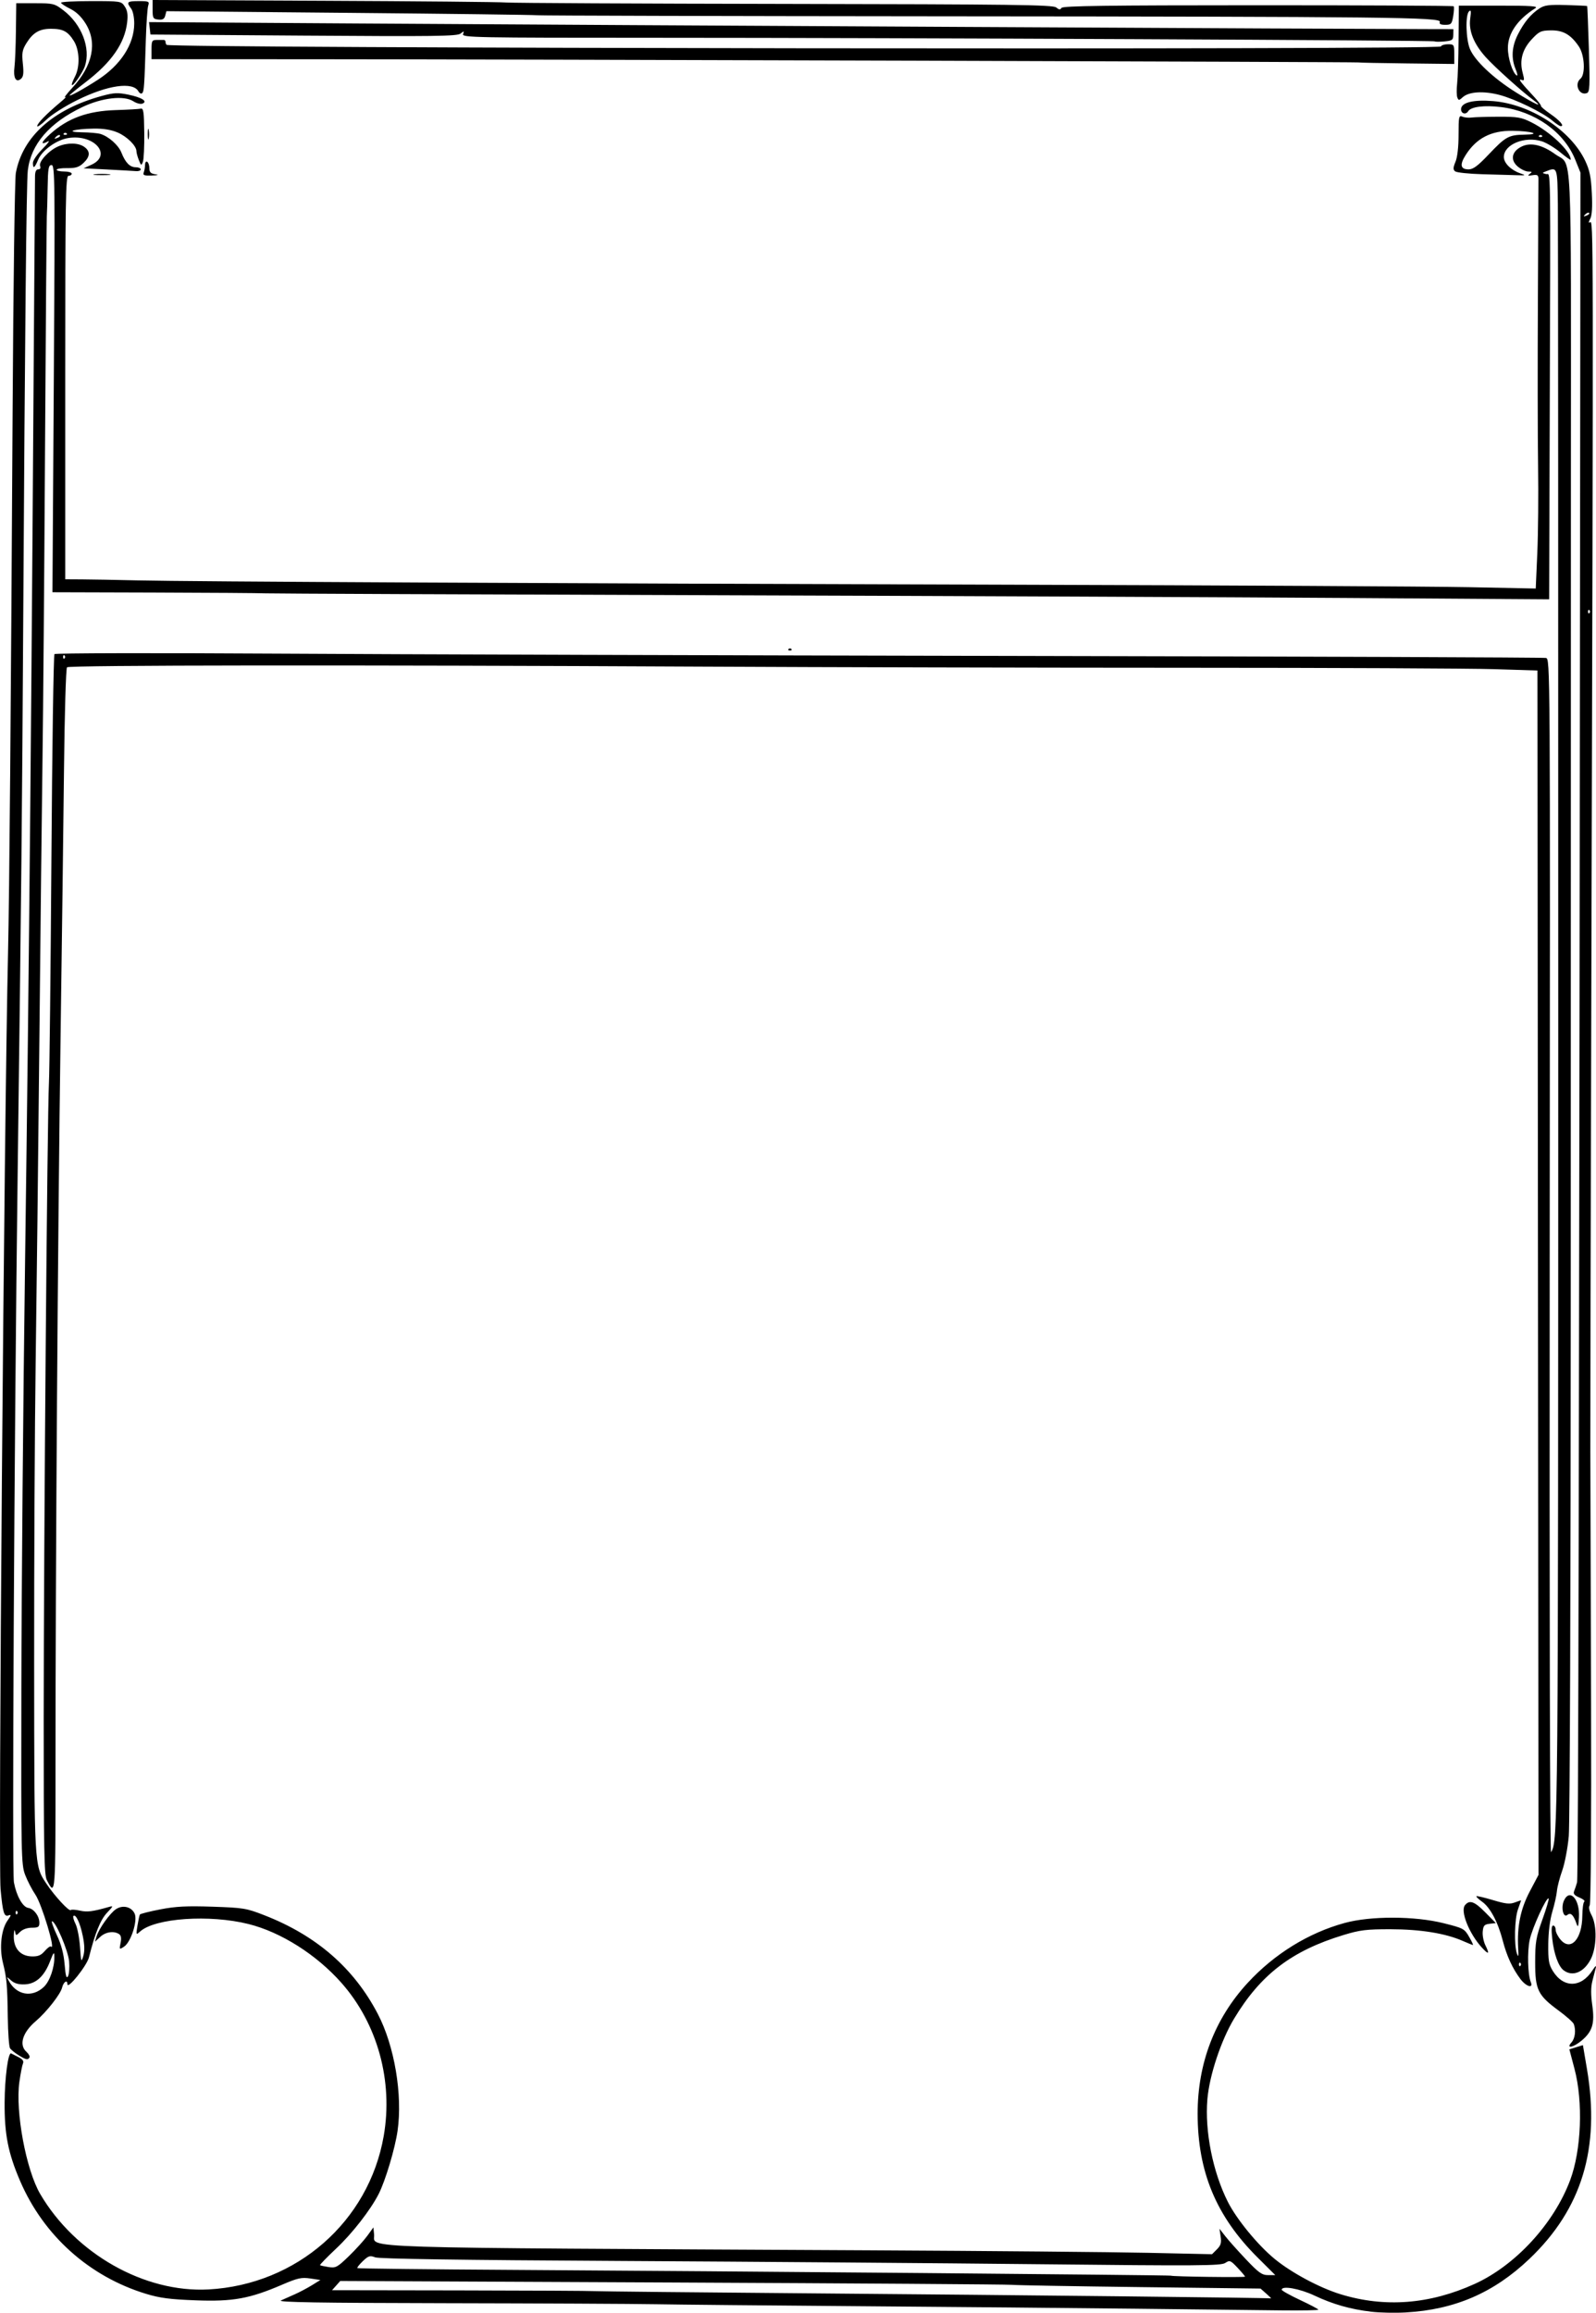 <?xml version="1.0" encoding="UTF-8" standalone="no"?>
<!-- Created with Inkscape (http://www.inkscape.org/) -->

<svg
   width="195.784mm"
   height="283.62mm"
   viewBox="0 0 195.784 283.62"
   version="1.1"
   id="svg5"
   inkscape:version="1.1 (c4e8f9ed74, 2021-05-24)"
   sodipodi:docname="frame9.svg"
   xmlns:inkscape="http://www.inkscape.org/namespaces/inkscape"
   xmlns:sodipodi="http://sodipodi.sourceforge.net/DTD/sodipodi-0.dtd"
   xmlns="http://www.w3.org/2000/svg"
   xmlns:svg="http://www.w3.org/2000/svg">
  <sodipodi:namedview
     id="namedview7"
     pagecolor="#ffffff"
     bordercolor="#666666"
     borderopacity="1.0"
     inkscape:pageshadow="2"
     inkscape:pageopacity="0.0"
     inkscape:pagecheckerboard="0"
     inkscape:document-units="mm"
     showgrid="false"
     inkscape:zoom="0.66903058"
     inkscape:cx="112.84985"
     inkscape:cy="435.70504"
     inkscape:window-width="2506"
     inkscape:window-height="1403"
     inkscape:window-x="1974"
     inkscape:window-y="0"
     inkscape:window-maximized="1"
     inkscape:current-layer="layer1" />
  <defs
     id="defs2" />
  <g
     inkscape:label="Layer 1"
     inkscape:groupmode="layer"
     id="layer1"
     transform="translate(-105.557,-128.264)">
    <path
       style="fill:#000000;stroke-width:0.265"
       d="m 273.767,411.759 c -2.576,-0.308 -4.696,-0.912 -6.973,-1.986 -1.804,-0.851 -4.007,-1.242 -4.007,-0.712 0,0.113 1.01,0.679 2.244,1.257 1.234,0.578 2.246,1.113 2.249,1.189 0.003,0.076 -2.049,0.115 -4.559,0.087 -2.51,-0.028 -10.577,-0.119 -17.926,-0.203 -7.349,-0.084 -22.529,-0.222 -33.734,-0.309 -11.205,-0.086 -22.516,-0.195 -25.135,-0.243 -2.619,-0.047 -14.168,-0.104 -25.665,-0.127 -15.558,-0.03 -20.733,-0.116 -20.241,-0.334 0.364,-0.161 1.138,-0.506 1.72,-0.765 0.582,-0.259 1.522,-0.758 2.09,-1.108 l 1.031,-0.637 -1.243,-0.186 c -1.077,-0.161 -1.539,-0.059 -3.459,0.766 -3.997,1.717 -6.025,2.084 -10.582,1.914 -3.163,-0.118 -4.412,-0.281 -6.106,-0.797 -6.968,-2.122 -12.57,-7.143 -15.452,-13.851 -1.465,-3.409 -1.918,-5.703 -1.896,-9.606 0.017,-3.054 0.438,-6.218 0.802,-6.025 0.085,0.045 0.487,0.248 0.892,0.451 0.516,0.258 0.684,0.494 0.557,0.785 -0.099,0.229 -0.297,1.249 -0.441,2.268 -0.509,3.627 0.82,10.771 2.555,13.732 4.293,7.326 12.795,12.141 20.667,11.706 10.812,-0.598 19.638,-8.328 21.471,-18.805 1.181,-6.75 -0.762,-13.79 -5.187,-18.793 -3.056,-3.456 -7.42,-6.219 -11.389,-7.21 -4.789,-1.196 -11.464,-0.737 -13.306,0.915 -0.508,0.455 -0.514,0.442 -0.322,-0.727 0.107,-0.655 0.239,-1.265 0.292,-1.355 0.053,-0.09 1.176,-0.374 2.495,-0.63 1.899,-0.369 3.236,-0.438 6.421,-0.33 3.816,0.129 4.146,0.183 6.405,1.067 6.379,2.496 10.958,6.49 13.881,12.108 2.033,3.907 3.041,9.886 2.412,14.302 -0.31,2.176 -1.498,6.146 -2.323,7.76 -0.998,1.953 -3.228,4.819 -5.179,6.655 -1.16,1.092 -2.065,2.023 -2.01,2.069 0.055,0.046 0.528,0.15 1.051,0.231 0.877,0.135 1.072,0.03 2.483,-1.336 0.842,-0.816 1.864,-1.943 2.272,-2.505 l 0.741,-1.022 0.084,0.873 c 0.167,1.737 -4.289,1.595 60.806,1.935 14.479,0.075 29.849,0.214 34.156,0.309 l 7.83,0.171 0.601,-0.601 c 0.479,-0.479 0.571,-0.796 0.456,-1.563 l -0.144,-0.962 0.71,0.912 c 0.39,0.502 1.533,1.781 2.54,2.844 1.561,1.648 1.96,1.932 2.713,1.932 h 0.883 l -2.192,-2.183 c -5.055,-5.034 -7.329,-10.492 -7.334,-17.606 -0.005,-6.172 2.095,-11.661 6.142,-16.052 3.265,-3.543 7.46,-6.133 11.895,-7.345 3.195,-0.873 8.579,-0.86 12.138,0.03 2.41,0.602 2.557,0.68 3.117,1.653 0.323,0.562 0.54,1.021 0.481,1.021 -0.059,0 -0.628,-0.229 -1.265,-0.508 -2.106,-0.924 -5.18,-1.42 -8.831,-1.425 -2.977,-0.004 -3.752,0.091 -5.764,0.701 -6.374,1.935 -10.184,4.845 -13.443,10.268 -1.604,2.668 -3.03,6.973 -3.275,9.881 -0.33,3.929 0.667,8.926 2.509,12.576 1.08,2.14 3.653,5.279 5.731,6.993 2.055,1.695 5.52,3.553 8.103,4.344 5.417,1.66 10.923,1.237 16.437,-1.263 5.012,-2.273 9.72,-7.385 11.722,-12.728 1.376,-3.672 1.608,-9.576 0.536,-13.643 l -0.632,-2.398 0.831,-0.26 0.831,-0.26 0.496,2.923 c 1.645,9.702 -0.616,17.161 -7.062,23.295 -4.365,4.154 -9.151,6.225 -15.168,6.564 -1.31,0.074 -3.215,0.034 -4.233,-0.088 z m -12.876,-2.219 -0.705,-0.621 -14.773,-0.18 c -8.125,-0.099 -15.206,-0.224 -15.735,-0.278 -0.529,-0.054 -19.282,-0.182 -41.672,-0.286 l -40.709,-0.187 -0.504,0.566 -0.504,0.566 15.585,0.024 c 8.572,0.013 16.062,0.053 16.644,0.089 0.582,0.036 12.667,0.16 26.855,0.276 25.438,0.209 55.834,0.542 56.092,0.615 0.073,0.021 -0.185,-0.242 -0.573,-0.584 z m -2.602,-2.079 c 0,-0.066 -0.413,-0.558 -0.919,-1.094 -0.865,-0.917 -0.954,-0.951 -1.521,-0.583 -0.527,0.342 -3.372,0.361 -22.695,0.151 -12.151,-0.132 -35.309,-0.313 -51.461,-0.402 -19.67,-0.108 -29.613,-0.254 -30.109,-0.442 -0.651,-0.247 -0.834,-0.19 -1.519,0.465 -0.428,0.41 -0.73,0.794 -0.67,0.853 0.059,0.059 8.66,0.159 19.113,0.221 26.208,0.157 80.607,0.634 80.682,0.707 0.12,0.119 9.1,0.239 9.1,0.122 z m -150.453,-27.161 c -0.457,-0.279 -0.931,-0.665 -1.053,-0.859 -0.122,-0.194 -0.244,-1.9 -0.271,-3.792 -0.057,-3.995 -0.128,-4.787 -0.603,-6.709 -0.448,-1.814 -0.199,-4.069 0.569,-5.148 0.458,-0.643 0.486,-0.774 0.14,-0.641 -0.563,0.216 -0.719,-0.29 -0.99,-3.2 -0.295,-3.171 0.426,-93.561 0.918,-115.007 0.161,-7.024 0.349,-29.365 0.559,-66.543 0.086,-15.207 0.263,-28.224 0.394,-28.928 0.829,-4.46 4.586,-7.82 10.558,-9.445 1.47,-0.4 1.947,-0.423 3.238,-0.158 1.669,0.343 2.434,0.832 1.726,1.103 -0.231,0.089 -0.727,-0.04 -1.102,-0.286 -1.141,-0.747 -3.831,-0.446 -6.24,0.698 -4.056,1.927 -6.335,4.569 -6.711,7.778 -0.169,1.44 -0.354,19.701 -0.564,55.43 -0.138,23.602 -0.216,31.245 -0.686,67.998 -0.423,33.048 -0.696,85.187 -0.454,86.507 0.306,1.661 1.076,3.038 1.756,3.139 0.691,0.102 1.367,1.006 1.367,1.827 0,0.512 -0.139,0.603 -0.926,0.603 -0.563,0 -1.127,0.201 -1.439,0.513 -0.507,0.507 -0.514,0.507 -0.625,-0.066 -0.062,-0.318 -0.129,-0.08 -0.149,0.531 -0.05,1.528 0.788,2.5 2.188,2.54 0.794,0.022 1.151,-0.125 1.619,-0.669 0.33,-0.384 0.672,-0.626 0.76,-0.538 0.623,0.623 -1.132,-5.211 -1.912,-6.357 -0.416,-0.612 -0.984,-1.708 -1.261,-2.435 -0.482,-1.265 -0.502,-2.273 -0.465,-23.019 0.021,-11.933 0.225,-35.328 0.453,-51.991 0.517,-37.858 0.789,-67.461 1.222,-133.284 0.004,-0.577 0.133,-0.86 0.394,-0.86 0.243,0 0.329,-0.154 0.23,-0.413 -0.202,-0.526 1.078,-1.911 2.217,-2.398 1.126,-0.482 2.464,-0.462 3.191,0.048 0.775,0.543 0.743,1.202 -0.095,1.989 -0.54,0.507 -0.955,0.637 -1.984,0.622 -0.716,-0.011 -1.301,0.079 -1.301,0.198 0,0.12 0.417,0.218 0.926,0.218 0.509,0 0.926,0.119 0.926,0.265 0,0.146 -0.179,0.265 -0.397,0.265 -0.35,0 -0.397,2.925 -0.397,24.739 v 24.739 l 2.051,0.011 c 1.128,0.006 4.194,0.061 6.813,0.123 6.513,0.153 50.018,0.368 107.286,0.531 26.265,0.075 51.463,0.211 55.996,0.302 l 8.241,0.166 0.192,-4.343 c 0.105,-2.389 0.149,-7.198 0.096,-10.687 -0.053,-3.489 -0.063,-12.714 -0.023,-20.499 0.04,-7.785 0.07,-14.407 0.066,-14.714 -0.005,-0.46 -0.135,-0.538 -0.734,-0.442 -0.569,0.091 -0.641,0.055 -0.331,-0.165 0.33,-0.234 0.299,-0.282 -0.184,-0.285 -0.319,-0.002 -0.903,-0.281 -1.297,-0.62 -0.948,-0.816 -0.731,-1.867 0.509,-2.458 1.095,-0.522 2.517,-0.192 4.096,0.952 2.123,1.538 1.935,-2.329 1.922,39.605 -0.007,20.64 -0.015,65.983 -0.018,100.763 -0.003,34.779 -0.111,64.426 -0.241,65.881 -0.129,1.455 -0.492,3.36 -0.805,4.233 -0.313,0.873 -0.606,2.004 -0.651,2.514 -0.045,0.509 -0.296,1.64 -0.559,2.514 -0.295,0.98 -0.487,2.499 -0.501,3.969 -0.02,2.027 0.064,2.522 0.565,3.328 1.317,2.118 3.491,2.065 4.878,-0.118 0.315,-0.495 0.472,-0.616 0.39,-0.3 -0.075,0.291 -0.264,1.023 -0.42,1.627 -0.197,0.762 -0.201,1.674 -0.016,2.985 0.317,2.232 0.02,3.216 -1.305,4.331 -1.013,0.853 -1.97,1.03 -1.247,0.231 0.441,-0.488 0.569,-1.511 0.283,-2.258 -0.085,-0.222 -0.922,-0.967 -1.859,-1.655 -2.554,-1.875 -2.882,-2.549 -2.877,-5.921 0.004,-2.476 0.1,-3.046 0.888,-5.242 0.486,-1.355 0.831,-2.517 0.765,-2.582 -0.25,-0.25 -2.025,3.632 -2.328,5.091 -0.31,1.493 -0.234,4.251 0.143,5.18 0.33,0.814 -0.586,0.53 -1.28,-0.397 -0.973,-1.298 -1.675,-2.823 -2.16,-4.693 -0.59,-2.279 -1.537,-4.07 -2.522,-4.771 -0.449,-0.32 -0.77,-0.628 -0.713,-0.685 0.057,-0.057 0.968,0.157 2.025,0.474 1.554,0.467 2.068,0.522 2.69,0.287 0.423,-0.16 0.767,-0.271 0.765,-0.247 -0.002,0.024 -0.176,0.519 -0.385,1.101 -0.415,1.153 -0.489,4.366 -0.124,5.424 0.174,0.504 0.21,0.347 0.152,-0.661 -0.153,-2.657 0.289,-4.819 1.423,-6.967 l 1.071,-2.029 -0.065,-73.848 -0.065,-73.848 -5.302,-0.167 c -2.916,-0.092 -19.887,-0.169 -37.713,-0.171 -17.826,-0.002 -44.437,-0.064 -59.134,-0.138 -43.234,-0.218 -77.97,-0.183 -78.232,0.079 -0.133,0.133 -0.298,5.723 -0.37,12.518 -0.072,6.753 -0.262,21.565 -0.423,32.916 -0.33,23.289 -0.626,65.832 -0.619,89.076 0.005,16.284 0.004,16.29 -1.071,14.21 -0.319,-0.617 -0.379,-3.748 -0.378,-19.731 0.002,-21.211 0.44,-74.311 0.643,-77.999 0.072,-1.31 0.208,-13.633 0.303,-27.384 0.094,-13.752 0.263,-25.102 0.374,-25.223 0.112,-0.121 12.213,-0.148 26.891,-0.059 14.678,0.089 55.68,0.217 91.114,0.286 35.434,0.069 64.664,0.179 64.955,0.246 0.528,0.121 0.529,0.311 0.463,73.488 -0.038,42.954 0.032,73.203 0.17,72.97 0.859,-1.448 0.871,-2.717 0.879,-100.634 0.005,-53.428 -0.017,-99.076 -0.047,-101.441 -0.06,-4.626 -0.053,-4.608 -1.451,-4.061 -0.51,0.2 -0.51,0.203 0,0.337 0.597,0.157 0.555,-2.787 0.449,31.013 l -0.066,21.138 -25.069,-0.169 c -13.788,-0.093 -48.882,-0.244 -77.986,-0.336 -29.104,-0.092 -53.572,-0.195 -54.372,-0.229 -0.8,-0.034 -7.017,-0.078 -13.816,-0.098 l -12.36,-0.036 0.167,-26.194 c 0.155,-24.317 0.135,-26.194 -0.273,-26.194 -0.379,0 -0.446,0.382 -0.486,2.778 -0.025,1.528 -0.07,3.106 -0.1,3.506 -0.029,0.4 -0.128,13.348 -0.22,28.773 -0.091,15.425 -0.229,32.392 -0.307,37.703 -0.077,5.312 -0.252,20.968 -0.388,34.793 -0.136,13.824 -0.34,31.505 -0.453,39.291 -0.113,7.785 -0.197,24.454 -0.186,37.042 0.021,24.85 0.008,24.617 1.495,26.862 0.997,1.505 2.789,3.45 2.991,3.248 0.083,-0.083 0.59,-0.051 1.128,0.07 0.89,0.201 1.534,0.121 3.494,-0.433 0.643,-0.182 0.638,-0.162 -0.181,0.71 -0.79,0.84 -1.468,2.519 -2.197,5.437 -0.261,1.046 -2.649,4.026 -2.649,3.307 0,-0.601 -0.475,-0.294 -0.652,0.421 -0.202,0.818 -1.906,2.987 -3.241,4.125 -1.609,1.372 -2.074,2.897 -1.141,3.741 0.288,0.26 0.459,0.576 0.381,0.702 -0.204,0.331 -0.407,0.288 -1.338,-0.279 z m 3.112,-8.385 c 0.724,-0.694 1.302,-2.38 1.278,-3.725 -0.012,-0.623 -0.097,-0.526 -0.529,0.597 -0.708,1.84 -1.735,2.775 -3.106,2.829 -0.745,0.03 -1.263,-0.118 -1.665,-0.475 -0.581,-0.516 -0.582,-0.516 -0.305,0.013 0.938,1.792 2.893,2.135 4.328,0.761 z m 3.089,-3.109 c -0.111,-1.305 -1.654,-4.93 -2.099,-4.93 -0.11,0 0.157,0.763 0.593,1.695 0.544,1.162 0.843,2.293 0.953,3.599 0.119,1.414 0.225,1.787 0.414,1.45 0.14,-0.25 0.202,-1.066 0.139,-1.813 z m 178.031,0.185 c -0.097,-0.097 -0.176,-0.018 -0.176,0.176 0,0.194 0.079,0.273 0.176,0.176 0.097,-0.097 0.097,-0.256 0,-0.353 z m -176.363,-3.344 c -0.327,-1.583 -0.858,-2.703 -1.146,-2.415 -0.081,0.081 0.039,0.518 0.265,0.971 0.226,0.454 0.473,1.726 0.548,2.828 0.126,1.849 0.157,1.935 0.401,1.114 0.186,-0.627 0.166,-1.364 -0.068,-2.499 z m -8.052,-3.006 c -0.097,-0.097 -0.176,-0.018 -0.176,0.176 0,0.194 0.079,0.273 0.176,0.176 0.097,-0.097 0.097,-0.256 0,-0.353 z m 5.821,-153.988 c -0.097,-0.097 -0.176,-0.018 -0.176,0.176 0,0.194 0.079,0.273 0.176,0.176 0.097,-0.097 0.097,-0.256 0,-0.353 z m 183.901,161.241 c -0.643,-0.484 -1.186,-1.98 -1.397,-3.848 -0.131,-1.153 -0.097,-1.642 0.113,-1.642 0.164,0 0.299,0.231 0.299,0.514 0,0.283 0.275,0.834 0.611,1.225 1.247,1.45 2.637,-0.081 2.662,-2.93 0.008,-0.873 0.116,-1.659 0.24,-1.746 0.125,-0.087 -0.145,-0.313 -0.599,-0.501 -0.597,-0.247 -0.777,-0.46 -0.652,-0.767 0.096,-0.234 0.26,-0.723 0.365,-1.087 0.156,-0.542 0.264,-53.293 0.404,-198.041 l 0.011,-11.642 -0.637,-1.581 c -1.37,-3.402 -4.945,-5.937 -9.098,-6.45 -2.045,-0.253 -3.691,-0.049 -4.03,0.5 -0.316,0.512 -0.959,0.269 -0.872,-0.33 0.11,-0.76 1.572,-1.097 3.921,-0.905 4.594,0.375 9.511,3.557 11.297,7.311 0.55,1.157 0.718,1.975 0.816,3.99 0.084,1.715 0.019,2.731 -0.2,3.141 -0.21,0.392 -0.221,0.542 -0.033,0.426 0.437,-0.27 0.435,-1.069 0.166,95.895 -0.074,26.558 -0.126,51.203 -0.116,54.769 0.01,3.565 0.05,17.496 0.09,30.956 0.043,14.464 -0.027,24.601 -0.169,24.786 -0.153,0.198 -0.07,0.632 0.229,1.191 0.695,1.298 0.637,3.999 -0.117,5.434 -0.836,1.59 -2.221,2.148 -3.304,1.332 z m 3.16,-166.798 c -0.097,-0.097 -0.176,-0.018 -0.176,0.176 0,0.194 0.079,0.273 0.176,0.176 0.097,-0.097 0.097,-0.256 0,-0.353 z m -0.037,-48.72 c -0.082,-0.082 -0.295,-1.7e-4 -0.474,0.181 -0.259,0.261 -0.229,0.292 0.148,0.148 0.261,-0.099 0.408,-0.247 0.326,-0.329 z m -13.147,212.737 c -1.574,-1.712 -2.682,-4.49 -2.08,-5.214 0.563,-0.678 1.159,-0.464 2.5,0.897 l 1.282,1.302 -0.763,0.087 c -0.647,0.074 -0.776,0.219 -0.846,0.952 -0.046,0.475 0.104,1.239 0.332,1.697 0.541,1.085 0.401,1.178 -0.424,0.28 z m -167.002,-0.587 c 0.118,-0.592 0.058,-0.924 -0.199,-1.086 -0.649,-0.411 -1.639,-0.259 -2.303,0.353 l -0.645,0.595 0.201,-0.661 c 0.293,-0.963 1.645,-2.852 2.391,-3.341 0.832,-0.545 1.897,-0.286 2.28,0.555 0.391,0.858 -0.459,3.502 -1.301,4.05 -0.582,0.378 -0.591,0.368 -0.425,-0.466 z m 178.589,-2.387 c -0.369,-1.058 -0.71,-1.375 -1.116,-1.038 -0.493,0.409 -0.801,-0.906 -0.412,-1.759 0.709,-1.556 1.966,-0.159 1.84,2.046 -0.068,1.186 -0.118,1.307 -0.312,0.752 z M 202.285,207.86 c 0.097,-0.097 0.256,-0.097 0.353,0 0.097,0.097 0.018,0.176 -0.176,0.176 -0.194,0 -0.273,-0.079 -0.176,-0.176 z m -85.086,-58.223 c 0.473,-0.059 1.247,-0.059 1.72,0 0.473,0.059 0.086,0.107 -0.86,0.107 -0.946,0 -1.333,-0.048 -0.86,-0.107 z m 5.991,-0.227 c 0.088,-0.23 0.161,-0.654 0.161,-0.942 0,-0.288 0.119,-0.45 0.265,-0.36 0.146,0.09 0.265,0.446 0.265,0.792 0,0.482 0.169,0.654 0.728,0.738 0.497,0.075 0.362,0.123 -0.425,0.15 -0.951,0.033 -1.125,-0.033 -0.992,-0.379 z m 164.218,0.221 c -1.665,-0.047 -3.174,-0.207 -3.353,-0.356 -0.258,-0.214 -0.248,-0.461 0.05,-1.173 0.233,-0.557 0.377,-1.826 0.377,-3.32 0,-2.204 0.041,-2.4 0.463,-2.215 0.255,0.112 0.761,0.162 1.124,0.112 0.364,-0.05 1.852,-0.095 3.307,-0.1 2.339,-0.008 2.807,0.071 4.037,0.687 2.31,1.156 4.827,3.545 4.827,4.581 0,0.089 -0.566,-0.308 -1.257,-0.882 -0.691,-0.574 -1.712,-1.188 -2.269,-1.366 -2.117,-0.676 -4.677,0.376 -4.677,1.922 0,0.734 0.86,1.595 1.984,1.988 0.762,0.266 0.746,0.276 -0.397,0.242 -0.655,-0.02 -2.553,-0.074 -4.217,-0.121 z m 0.766,-2.422 c 2.084,-2.199 2.448,-2.399 4.426,-2.433 2.129,-0.036 0.83,-0.443 -1.504,-0.471 -2.625,-0.031 -4.428,0.901 -5.742,2.969 -0.759,1.194 -0.641,1.761 0.364,1.761 0.553,0 1.135,-0.433 2.456,-1.827 z m 6.538,-2.318 c -0.097,-0.097 -0.256,-0.097 -0.353,0 -0.097,0.097 -0.018,0.176 0.176,0.176 0.194,0 0.273,-0.079 0.176,-0.176 z m -175.992,4.159 -2.91,-0.146 0.954,-0.433 c 2.595,-1.179 0.391,-3.764 -2.8,-3.285 -1.46,0.219 -3.24,1.495 -3.733,2.677 -0.432,1.033 -0.638,1.154 -0.638,0.374 0,-0.295 0.538,-1.074 1.196,-1.732 0.658,-0.658 0.945,-1.062 0.639,-0.898 -0.956,0.511 -0.835,0.105 0.263,-0.887 2.167,-1.958 4.607,-2.85 8.089,-2.956 1.455,-0.044 2.824,-0.123 3.043,-0.174 0.334,-0.079 0.402,0.391 0.431,2.949 0.019,1.673 -0.057,3.281 -0.169,3.572 -0.188,0.489 -0.226,0.472 -0.497,-0.216 -0.162,-0.41 -0.294,-0.9 -0.294,-1.089 0,-0.657 -1.145,-1.794 -2.311,-2.294 -0.794,-0.34 -1.742,-0.494 -2.936,-0.476 -2.437,0.036 -3.643,0.42 -1.42,0.452 0.917,0.013 1.929,0.103 2.249,0.201 1.01,0.306 2.212,1.373 2.572,2.282 0.491,1.24 1.039,1.802 1.756,1.802 0.341,0 0.62,0.119 0.62,0.265 0,0.146 -0.268,0.241 -0.595,0.212 -0.327,-0.029 -1.905,-0.118 -3.506,-0.198 z m -5.814,-4.196 c -0.082,-0.082 -0.295,-1.7e-4 -0.474,0.181 -0.259,0.261 -0.229,0.292 0.148,0.148 0.261,-0.099 0.408,-0.247 0.326,-0.329 z m 0.831,-0.227 c -0.097,-0.097 -0.256,-0.097 -0.353,0 -0.097,0.097 -0.018,0.176 0.176,0.176 0.194,0 0.273,-0.079 0.176,-0.176 z m 9.945,0.044 c 0.003,-0.582 0.057,-0.789 0.12,-0.46 0.063,0.329 0.061,0.805 -0.005,1.058 -0.066,0.253 -0.118,-0.016 -0.115,-0.598 z m -13.56,-0.943 c 0,-0.327 1.111,-1.474 2.778,-2.869 0.582,-0.487 0.88,-0.79 0.661,-0.673 -0.218,0.117 0.177,-0.408 0.879,-1.166 2.486,-2.687 3.075,-5.513 1.634,-7.845 -0.533,-0.863 -1.16,-1.466 -1.906,-1.833 -0.611,-0.301 -1.117,-0.636 -1.124,-0.745 -0.007,-0.109 1.652,-0.198 3.686,-0.198 3.665,0 3.702,0.006 4.137,0.67 0.326,0.497 0.399,1.004 0.285,1.966 -0.302,2.546 -1.922,4.878 -5.063,7.284 -1.099,0.842 -1.998,1.577 -1.998,1.633 0,0.174 1.635,-0.722 3.451,-1.891 2.809,-1.808 4.469,-4.364 4.48,-6.899 0.003,-0.776 -0.158,-1.554 -0.383,-1.852 -0.608,-0.803 -0.498,-0.91 0.935,-0.91 1.248,0 1.328,0.039 1.162,0.563 -0.098,0.31 -0.229,2.185 -0.289,4.167 -0.176,5.729 -0.216,6.324 -0.447,6.556 -0.12,0.12 -0.329,0.021 -0.465,-0.222 -0.678,-1.212 -3.786,-0.765 -7.519,1.083 -1.476,0.731 -3.143,1.79 -3.77,2.396 -0.618,0.598 -1.124,0.951 -1.124,0.786 z m 185.87,-0.67 c -1.205,-1.013 -4.605,-2.663 -6.507,-3.157 -1.95,-0.507 -3.735,-0.396 -4.479,0.277 -0.467,0.422 -0.528,0.425 -0.678,0.035 -0.091,-0.236 -0.1,-0.996 -0.022,-1.69 0.079,-0.693 0.158,-3.128 0.176,-5.412 l 0.033,-4.151 4.944,-0.003 c 3.947,-0.002 4.843,0.061 4.44,0.315 -2.182,1.374 -3.361,3.079 -3.368,4.871 -0.005,1.25 0.575,3.064 1.08,3.376 0.143,0.088 0.085,-0.257 -0.128,-0.767 -0.568,-1.36 -0.475,-2.784 0.278,-4.266 0.767,-1.508 1.583,-2.492 2.644,-3.187 0.619,-0.406 1.178,-0.477 3.275,-0.416 1.391,0.04 2.55,0.097 2.578,0.125 0.027,0.029 0.122,2.406 0.21,5.284 0.14,4.55 0.108,5.252 -0.244,5.387 -0.934,0.358 -1.592,-1.095 -0.795,-1.756 0.641,-0.532 0.522,-2.913 -0.198,-3.971 -0.989,-1.453 -1.918,-1.984 -3.431,-1.962 -1.216,0.018 -1.434,0.121 -2.344,1.096 -1.153,1.236 -1.518,2.589 -1.11,4.115 0.236,0.884 0.217,0.998 -0.144,0.859 -0.465,-0.179 -0.126,0.278 1.53,2.059 0.514,0.553 0.901,1.065 0.859,1.138 -0.042,0.073 0.486,0.52 1.173,0.994 1.162,0.801 1.751,1.506 1.239,1.484 -0.121,-0.005 -0.578,-0.31 -1.014,-0.677 z m -2.381,-2.562 c -1.371,-1.013 -4.719,-4.028 -5.785,-5.21 -1.472,-1.633 -2.121,-3.238 -1.916,-4.734 0.128,-0.936 0.094,-1.135 -0.152,-0.889 -0.459,0.459 -0.377,3.451 0.127,4.629 0.617,1.443 2.871,3.566 5.608,5.281 2.378,1.491 3.618,2.031 2.117,0.922 z m -179.246,-1.858 c -0.005,-0.116 0.171,-0.561 0.392,-0.988 0.625,-1.208 0.566,-3.219 -0.127,-4.34 -0.738,-1.194 -1.338,-1.516 -2.825,-1.516 -1.405,0 -2.208,0.473 -3.012,1.773 -0.505,0.817 -0.57,1.194 -0.434,2.5 0.126,1.209 0.073,1.611 -0.249,1.879 -0.601,0.498 -0.947,-0.161 -0.777,-1.478 0.075,-0.582 0.155,-2.576 0.177,-4.432 l 0.041,-3.373 h 2.323 c 2.218,0 2.375,0.039 3.463,0.869 2.238,1.707 3.367,4.637 2.636,6.839 -0.286,0.86 -1.589,2.697 -1.608,2.267 z m 157.875,-2.716 c -0.08,-0.066 -102.608,-0.38 -128.053,-0.391 l -20.042,-0.009 v -1.18 c 0,-1.082 0.055,-1.18 0.661,-1.18 0.364,0 0.751,0 0.86,0 0.109,0 0.198,0.109 0.198,0.243 0,0.133 0.059,0.296 0.132,0.36 0.479,0.428 156.18,0.624 156.322,0.197 0.05,-0.149 0.438,-0.271 0.862,-0.271 0.74,0 0.772,0.05 0.772,1.209 v 1.209 l -5.827,-0.068 c -3.205,-0.037 -5.854,-0.09 -5.887,-0.118 z m 9.319,-2.583 c -0.159,-0.139 -65.451,-0.441 -95.463,-0.442 -22.358,-3.7e-4 -23.896,-0.029 -23.735,-0.449 0.153,-0.399 0.12,-0.406 -0.302,-0.066 -0.407,0.328 -3.142,0.363 -19.26,0.25 l -18.785,-0.132 -0.087,-0.762 -0.087,-0.762 25.619,0.167 c 34.665,0.226 120.586,0.677 131.994,0.693 l 2.394,0.003 -0.012,0.702 c -0.011,0.626 -0.13,0.713 -1.084,0.802 -0.59,0.055 -1.125,0.053 -1.191,-0.004 z m 0.625,-2.392 c 0.217,-0.567 -6.35,-0.641 -60.54,-0.683 -27.067,-0.021 -49.629,-0.079 -50.139,-0.13 -0.509,-0.05 -10.963,-0.183 -23.231,-0.295 l -22.305,-0.203 -0.144,0.551 c -0.108,0.412 -0.322,0.532 -0.846,0.476 -0.642,-0.068 -0.702,-0.175 -0.702,-1.236 v -1.161 l 20.902,0.093 c 11.496,0.051 21.616,0.146 22.49,0.212 0.873,0.066 16.304,0.144 34.291,0.174 27.906,0.046 32.77,0.109 33.159,0.432 0.35,0.291 0.502,0.304 0.655,0.056 0.154,-0.249 5.615,-0.322 24.091,-0.324 13.141,-0.001 23.948,0.054 24.017,0.123 0.069,0.069 0.043,0.609 -0.057,1.201 -0.166,0.981 -0.253,1.076 -0.981,1.076 -0.568,0 -0.759,-0.105 -0.66,-0.362 z"
       id="path18659" />
  </g>
</svg>
